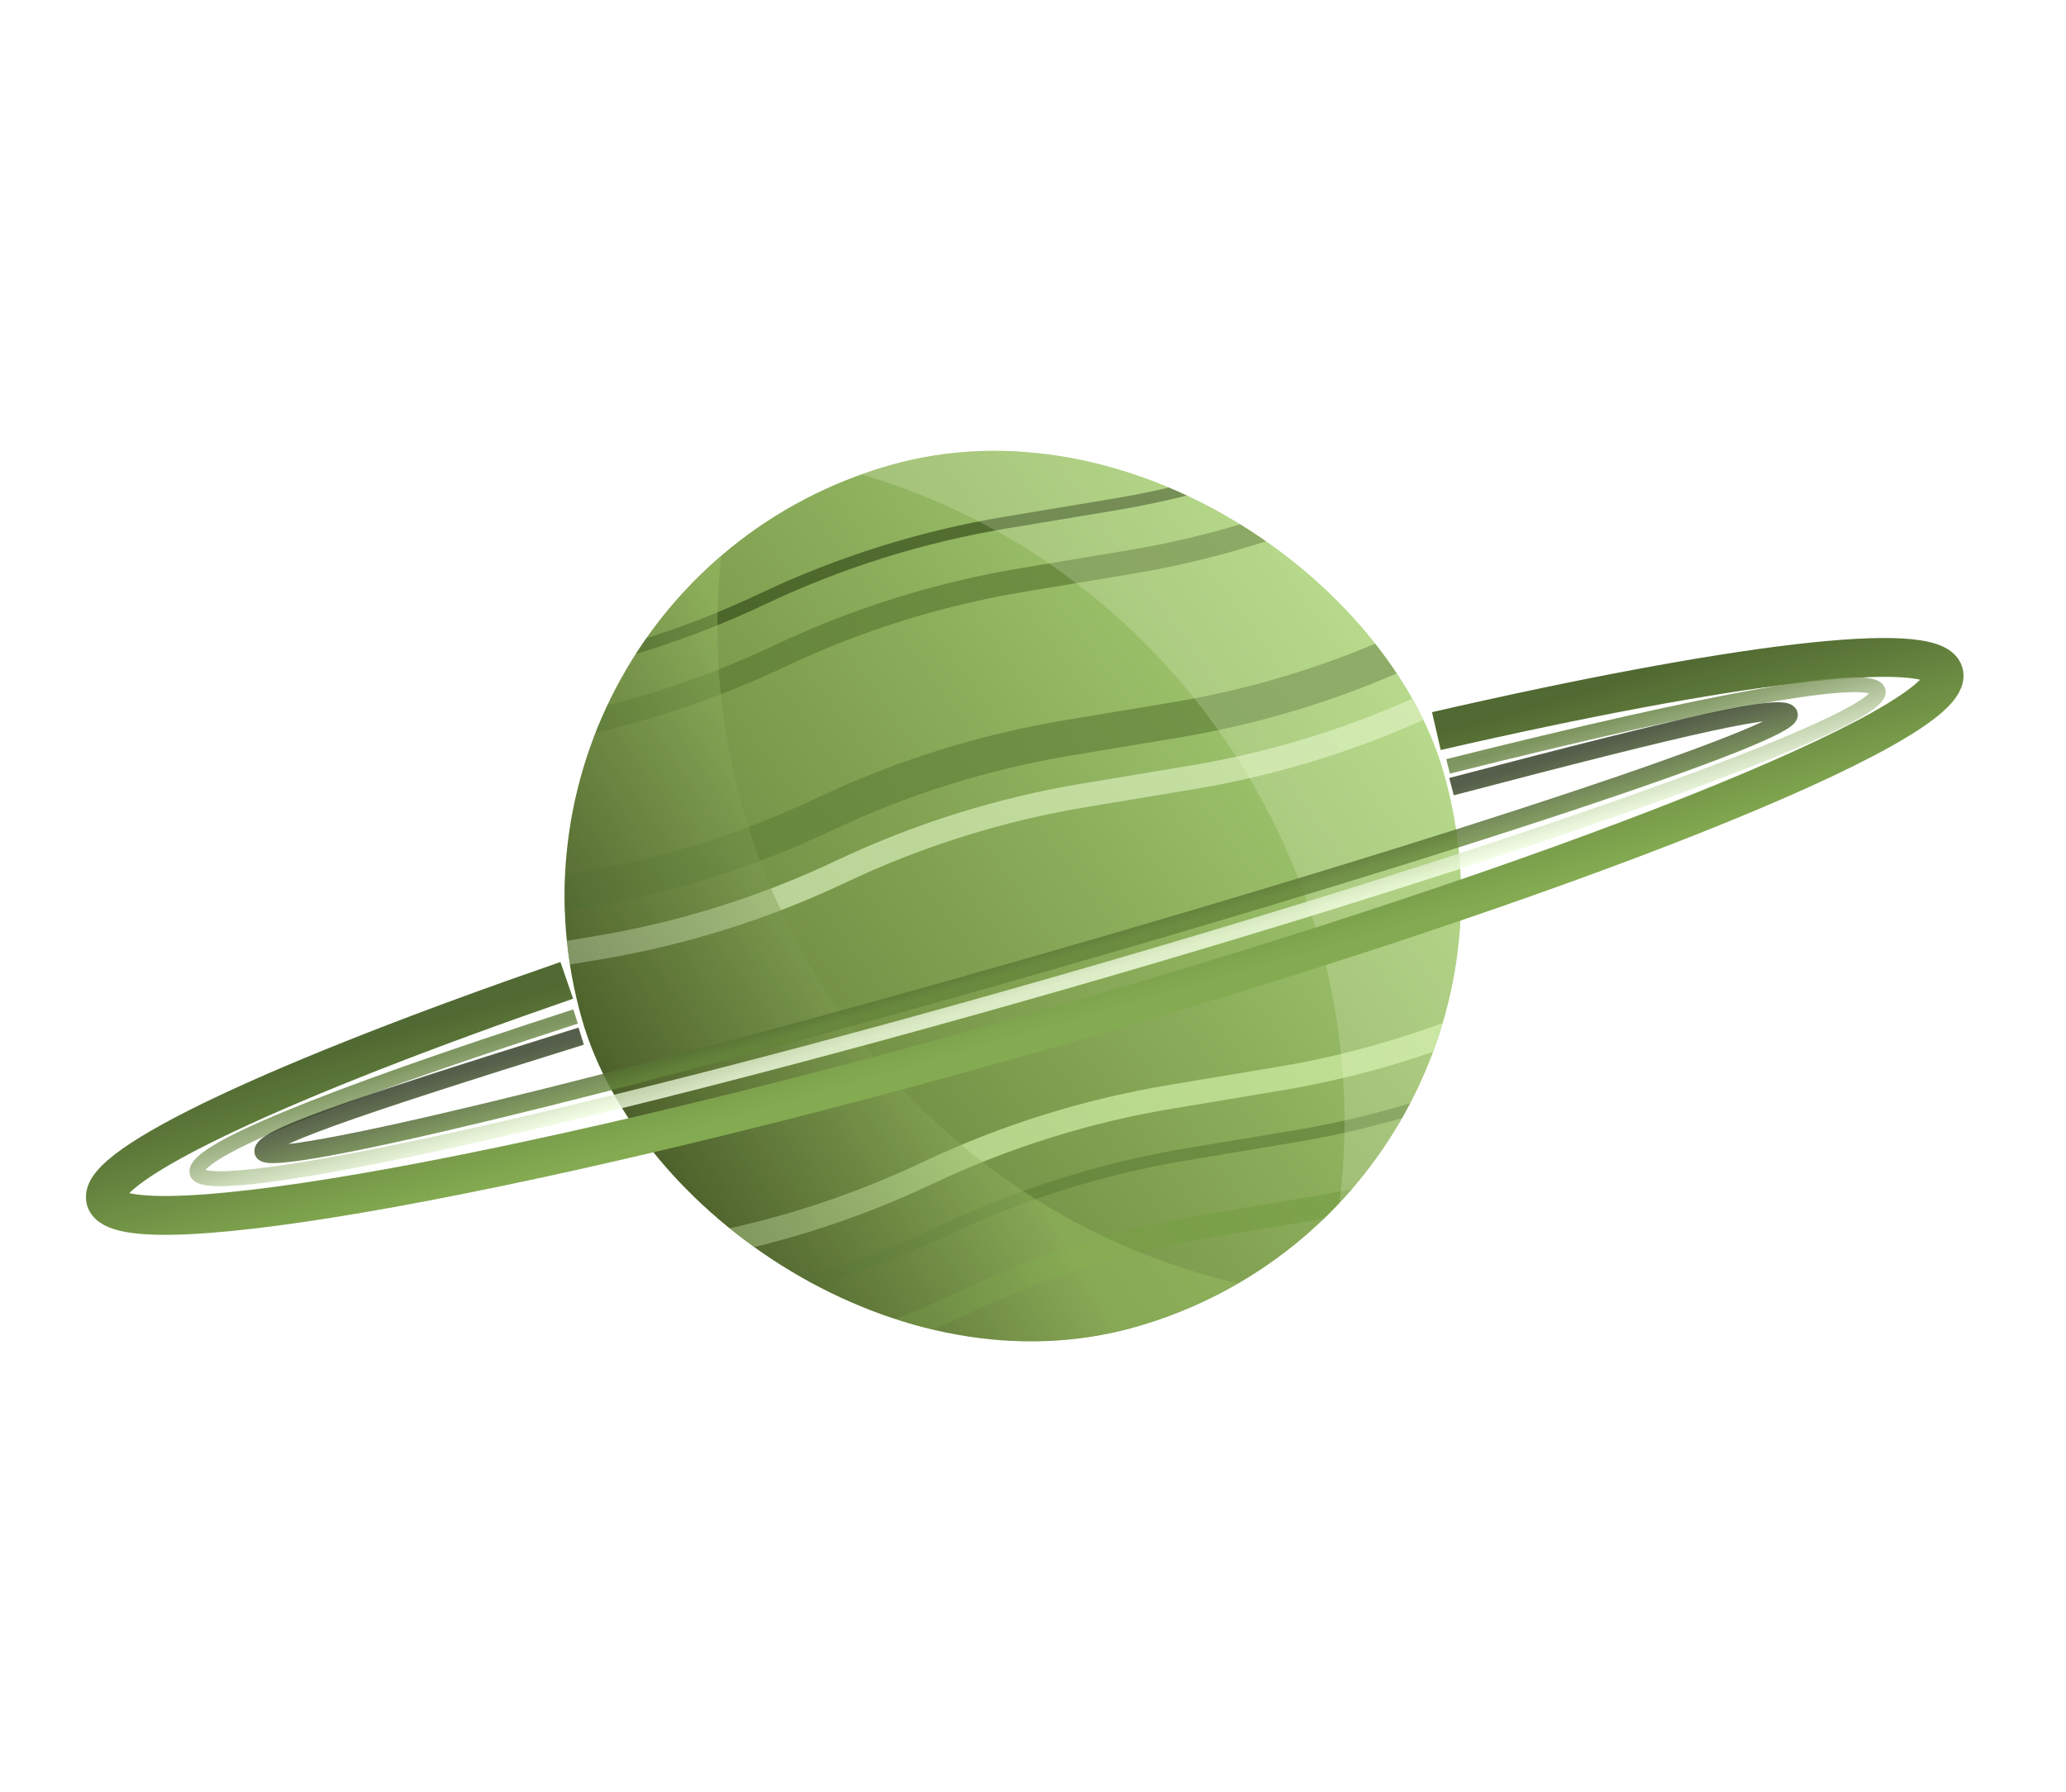 <svg width="1383" height="1200" viewBox="0 0 1383 1200" fill="none" xmlns="http://www.w3.org/2000/svg">
<g filter="url(#filter0_d_3_868)">
<g clip-path="url(#clip0_3_868)">
<rect x="306.931" y="394.313" width="600" height="600" rx="300" transform="rotate(-16 306.931 394.313)" fill="url(#paint0_linear_3_868)"/>
<g filter="url(#filter1_f_3_868)">
<path opacity="0.7" d="M-1159.06 894.26L-1114.36 873.081C-1040.73 838.191 -962.607 813.703 -882.236 800.319L-846.058 794.295C-789.688 784.908 -734.896 767.733 -683.254 743.262V743.262C-631.612 718.792 -576.82 701.617 -520.45 692.23L-448.096 680.181C-391.726 670.794 -336.934 653.619 -285.292 629.149V629.149C-233.65 604.678 -178.858 587.503 -122.488 578.116L-13.956 560.043C18.412 554.653 49.874 544.791 79.528 530.739V530.739C153.158 495.849 231.28 471.361 311.652 457.978L347.829 451.953C404.199 442.567 458.991 425.391 510.633 400.921C562.275 376.45 617.067 359.275 673.437 349.888L745.791 337.84C802.161 328.453 856.953 311.278 908.595 286.807C960.237 262.336 1015.03 245.161 1071.4 235.774L1228.72 209.577" stroke="#374F1A" stroke-width="8"/>
<path opacity="0.7" d="M-1148.03 932.711L-1103.33 911.531C-1029.7 876.642 -951.582 852.153 -871.21 838.77L-835.033 832.745C-778.663 823.359 -723.871 806.183 -672.229 781.713V781.713C-620.587 757.242 -565.795 740.067 -509.425 730.68L-437.07 718.632C-380.7 709.245 -325.908 692.07 -274.266 667.599V667.599C-222.625 643.128 -167.833 625.953 -111.463 616.566L-2.931 598.493C29.438 593.103 60.9 583.241 90.553 569.19V569.19C164.183 534.3 242.305 509.812 322.677 496.428L358.854 490.404C415.224 481.017 470.016 463.842 521.658 439.371C573.3 414.901 628.092 397.725 684.462 388.339L756.817 376.29C813.187 366.903 867.979 349.728 919.621 325.257C971.262 300.787 1026.05 283.612 1082.42 274.225L1239.74 248.028" stroke="#5D7D34" stroke-width="16"/>
<path opacity="0.7" d="M-1106.68 1076.9L-1061.99 1055.72C-988.358 1020.83 -910.236 996.343 -829.864 982.959L-793.687 976.935C-737.317 967.548 -682.525 950.373 -630.883 925.902V925.902C-579.241 901.431 -524.449 884.256 -468.079 874.869L-395.725 862.821C-339.355 853.434 -284.563 836.259 -232.921 811.788V811.788C-181.279 787.318 -126.487 770.142 -70.117 760.756L38.415 742.683C70.783 737.293 102.245 727.43 131.899 713.379V713.379C205.529 678.489 283.651 654.001 364.023 640.617L400.2 634.593C456.57 625.206 511.362 608.031 563.004 583.56C614.646 559.09 669.438 541.915 725.808 532.528L798.162 520.479C854.532 511.092 909.324 493.917 960.966 469.447C1012.61 444.976 1067.4 427.801 1123.77 418.414L1281.09 392.217" stroke="#D7EFB8" stroke-width="16"/>
<path opacity="0.7" d="M-1117.71 1038.45L-1073.01 1017.27C-999.383 982.38 -921.262 957.892 -840.89 944.509L-804.713 938.484C-748.343 929.097 -693.551 911.922 -641.909 887.452V887.452C-590.267 862.981 -535.475 845.806 -479.105 836.419L-406.75 824.37C-350.38 814.984 -295.588 797.808 -243.946 773.338V773.338C-192.304 748.867 -137.512 731.692 -81.142 722.305L27.389 704.232C59.758 698.842 91.22 688.98 120.873 674.929V674.929C194.504 640.039 272.625 615.551 352.997 602.167L389.174 596.143C445.544 586.756 500.337 569.581 551.978 545.11C603.62 520.639 658.412 503.464 714.782 494.077L787.137 482.029C843.507 472.642 898.299 455.467 949.941 430.996C1001.58 406.525 1056.37 389.35 1112.74 379.963L1270.06 353.766" stroke="#62823A" stroke-width="24"/>
<path opacity="0.7" d="M-1037.77 1317.22L-993.079 1296.04C-919.449 1261.15 -841.327 1236.66 -760.955 1223.27L-724.778 1217.25C-668.408 1207.86 -613.616 1190.69 -561.974 1166.22V1166.22C-510.332 1141.75 -455.54 1124.57 -399.17 1115.18L-326.816 1103.14C-270.445 1093.75 -215.653 1076.57 -164.011 1052.1V1052.1C-112.37 1027.63 -57.578 1010.46 -1.208 1001.07L107.324 982.998C139.692 977.608 171.155 967.746 200.808 953.695V953.695C274.438 918.805 352.56 894.316 432.932 880.933L469.109 874.908C525.479 865.522 580.271 848.346 631.913 823.876C683.555 799.405 738.347 782.23 794.717 772.843L867.071 760.795C923.442 751.408 978.234 734.233 1029.88 709.762C1081.52 685.291 1136.31 668.116 1192.68 658.729L1350 632.532" stroke="#62823A" stroke-width="8"/>
<path opacity="0.7" d="M-1023.99 1365.28L-979.297 1344.1C-905.667 1309.21 -827.545 1284.72 -747.173 1271.34L-710.996 1265.31C-654.626 1255.93 -599.834 1238.75 -548.192 1214.28V1214.28C-496.55 1189.81 -441.758 1172.63 -385.388 1163.25L-313.034 1151.2C-256.664 1141.81 -201.872 1124.64 -150.23 1100.17V1100.17C-98.588 1075.7 -43.796 1058.52 12.574 1049.13L121.106 1031.06C153.474 1025.67 184.937 1015.81 214.59 1001.76V1001.76C288.22 966.868 366.342 942.38 446.714 928.996L482.891 922.972C539.261 913.585 594.053 896.41 645.695 871.939C697.337 847.468 752.129 830.293 808.499 820.906L880.853 808.858C937.223 799.471 992.016 782.296 1043.66 757.825C1095.3 733.355 1150.09 716.179 1206.46 706.793L1363.78 680.595" stroke="#789E47" stroke-width="16"/>
<path opacity="0.7" d="M-1048.8 1278.76L-1004.1 1257.59C-930.474 1222.7 -852.352 1198.21 -771.981 1184.82L-735.803 1178.8C-679.433 1169.41 -624.641 1152.24 -572.999 1127.77V1127.77C-521.357 1103.3 -466.565 1086.12 -410.195 1076.73L-337.841 1064.69C-281.471 1055.3 -226.679 1038.12 -175.037 1013.65V1013.65C-123.395 989.182 -68.603 972.007 -12.233 962.621L96.299 944.548C128.667 939.158 160.129 929.295 189.783 915.244V915.244C263.413 880.354 341.535 855.866 421.906 842.482L458.084 836.458C514.454 827.071 569.246 809.896 620.888 785.425C672.53 760.955 727.322 743.78 783.692 734.393L856.046 722.344C912.416 712.957 967.208 695.782 1018.85 671.312C1070.49 646.841 1125.28 629.666 1181.65 620.279L1338.97 594.082" stroke="#D0F0A6" stroke-width="16"/>
</g>
<g filter="url(#filter2_f_3_868)">
<path d="M530.383 215.122C365.037 538.902 631.67 915.055 991.937 866.259L1107.45 850.614L94.099 1024.85L530.383 215.122Z" fill="url(#paint1_linear_3_868)" fill-opacity="0.4"/>
</g>
<g opacity="0.2" filter="url(#filter3_f_3_868)">
<path d="M836.474 979.638C1021.51 666.695 778.635 274.783 416.042 301.221L299.786 309.698L1321.96 198.42L836.474 979.638Z" fill="#F3FFE2"/>
</g>
</g>
</g>
<g filter="url(#filter4_f_3_868)">
<path d="M961.517 489.517C1157.46 444.53 1294.46 427.232 1301.16 450.602C1310.87 484.467 1043.31 590.9 703.538 688.327C363.769 785.755 80.459 837.283 70.749 803.418C64.047 780.048 189.4 722.116 379.406 656.435" stroke="url(#paint2_linear_3_868)" stroke-width="26"/>
</g>
<g opacity="0.8" filter="url(#filter5_f_3_868)">
<path d="M969.35 513.161C1147.55 468.546 1253.34 449.165 1257.23 462.697C1262.85 482.305 1015.5 570.433 704.764 659.536C394.025 748.639 137.563 804.975 131.941 785.367C128.06 771.835 210.526 737.235 385.293 680.637" stroke="url(#paint3_linear_3_868)" stroke-width="10"/>
</g>
<g opacity="0.8" filter="url(#filter6_f_3_868)">
<path d="M971.658 526.719C1132.85 484.422 1195.12 470.23 1197.47 478.417C1200.87 490.281 975.044 565.445 693.068 646.3C411.091 727.156 179.746 783.085 176.344 771.221C173.996 763.033 229.951 743.324 389.061 693.776" stroke="url(#paint4_linear_3_868)" stroke-width="12"/>
</g>
<defs>
<filter id="filter0_d_3_868" x="226.931" y="148.93" width="902.139" height="902.139" filterUnits="userSpaceOnUse" color-interpolation-filters="sRGB">
<feFlood flood-opacity="0" result="BackgroundImageFix"/>
<feColorMatrix in="SourceAlpha" type="matrix" values="0 0 0 0 0 0 0 0 0 0 0 0 0 0 0 0 0 0 127 0" result="hardAlpha"/>
<feOffset/>
<feGaussianBlur stdDeviation="40"/>
<feComposite in2="hardAlpha" operator="out"/>
<feColorMatrix type="matrix" values="0 0 0 0 0.201 0 0 0 0 0.304 0 0 0 0 0.054 0 0 0 0.6 0"/>
<feBlend mode="normal" in2="BackgroundImageFix" result="effect1_dropShadow_3_868"/>
<feBlend mode="normal" in="SourceGraphic" in2="effect1_dropShadow_3_868" result="shape"/>
</filter>
<filter id="filter1_f_3_868" x="-1184.77" y="181.631" width="2573.86" height="1214.88" filterUnits="userSpaceOnUse" color-interpolation-filters="sRGB">
<feFlood flood-opacity="0" result="BackgroundImageFix"/>
<feBlend mode="normal" in="SourceGraphic" in2="BackgroundImageFix" result="shape"/>
<feGaussianBlur stdDeviation="12" result="effect1_foregroundBlur_3_868"/>
</filter>
<filter id="filter2_f_3_868" x="54.099" y="175.122" width="1093.35" height="889.728" filterUnits="userSpaceOnUse" color-interpolation-filters="sRGB">
<feFlood flood-opacity="0" result="BackgroundImageFix"/>
<feBlend mode="normal" in="SourceGraphic" in2="BackgroundImageFix" result="shape"/>
<feGaussianBlur stdDeviation="20" result="effect1_foregroundBlur_3_868"/>
</filter>
<filter id="filter3_f_3_868" x="249.786" y="148.42" width="1122.18" height="881.218" filterUnits="userSpaceOnUse" color-interpolation-filters="sRGB">
<feFlood flood-opacity="0" result="BackgroundImageFix"/>
<feBlend mode="normal" in="SourceGraphic" in2="BackgroundImageFix" result="shape"/>
<feGaussianBlur stdDeviation="25" result="effect1_foregroundBlur_3_868"/>
</filter>
<filter id="filter4_f_3_868" x="52.477" y="422.199" width="1266.95" height="409.623" filterUnits="userSpaceOnUse" color-interpolation-filters="sRGB">
<feFlood flood-opacity="0" result="BackgroundImageFix"/>
<feBlend mode="normal" in="SourceGraphic" in2="BackgroundImageFix" result="shape"/>
<feGaussianBlur stdDeviation="2.5" result="effect1_foregroundBlur_3_868"/>
</filter>
<filter id="filter5_f_3_868" x="116.801" y="443.455" width="1155.53" height="360.808" filterUnits="userSpaceOnUse" color-interpolation-filters="sRGB">
<feFlood flood-opacity="0" result="BackgroundImageFix"/>
<feBlend mode="normal" in="SourceGraphic" in2="BackgroundImageFix" result="shape"/>
<feGaussianBlur stdDeviation="5" result="effect1_foregroundBlur_3_868"/>
</filter>
<filter id="filter6_f_3_868" x="160.259" y="460.205" width="1053.26" height="328.603" filterUnits="userSpaceOnUse" color-interpolation-filters="sRGB">
<feFlood flood-opacity="0" result="BackgroundImageFix"/>
<feBlend mode="normal" in="SourceGraphic" in2="BackgroundImageFix" result="shape"/>
<feGaussianBlur stdDeviation="5" result="effect1_foregroundBlur_3_868"/>
</filter>
<linearGradient id="paint0_linear_3_868" x1="859.93" y1="549.813" x2="306.93" y2="749.813" gradientUnits="userSpaceOnUse">
<stop stop-color="#A7CF75"/>
<stop offset="1" stop-color="#627B34"/>
</linearGradient>
<linearGradient id="paint1_linear_3_868" x1="365.235" y1="820.762" x2="627.901" y2="678.234" gradientUnits="userSpaceOnUse">
<stop/>
<stop offset="1" stop-color="#9DC267"/>
</linearGradient>
<linearGradient id="paint2_linear_3_868" x1="670.462" y1="572.976" x2="703.538" y2="688.327" gradientUnits="userSpaceOnUse">
<stop stop-color="#516932"/>
<stop offset="1" stop-color="#84AB51"/>
</linearGradient>
<linearGradient id="paint3_linear_3_868" x1="686.082" y1="594.387" x2="704.764" y2="659.536" gradientUnits="userSpaceOnUse">
<stop stop-color="#5D7A37"/>
<stop offset="1" stop-color="#F3FFE3"/>
</linearGradient>
<linearGradient id="paint4_linear_3_868" x1="682.55" y1="609.62" x2="693.068" y2="646.3" gradientUnits="userSpaceOnUse">
<stop stop-color="#2B361D"/>
<stop offset="1" stop-color="#64843A"/>
</linearGradient>
<clipPath id="clip0_3_868">
<rect x="306.931" y="394.313" width="600" height="600" rx="300" transform="rotate(-16 306.931 394.313)" fill="white"/>
</clipPath>
</defs>
</svg>
